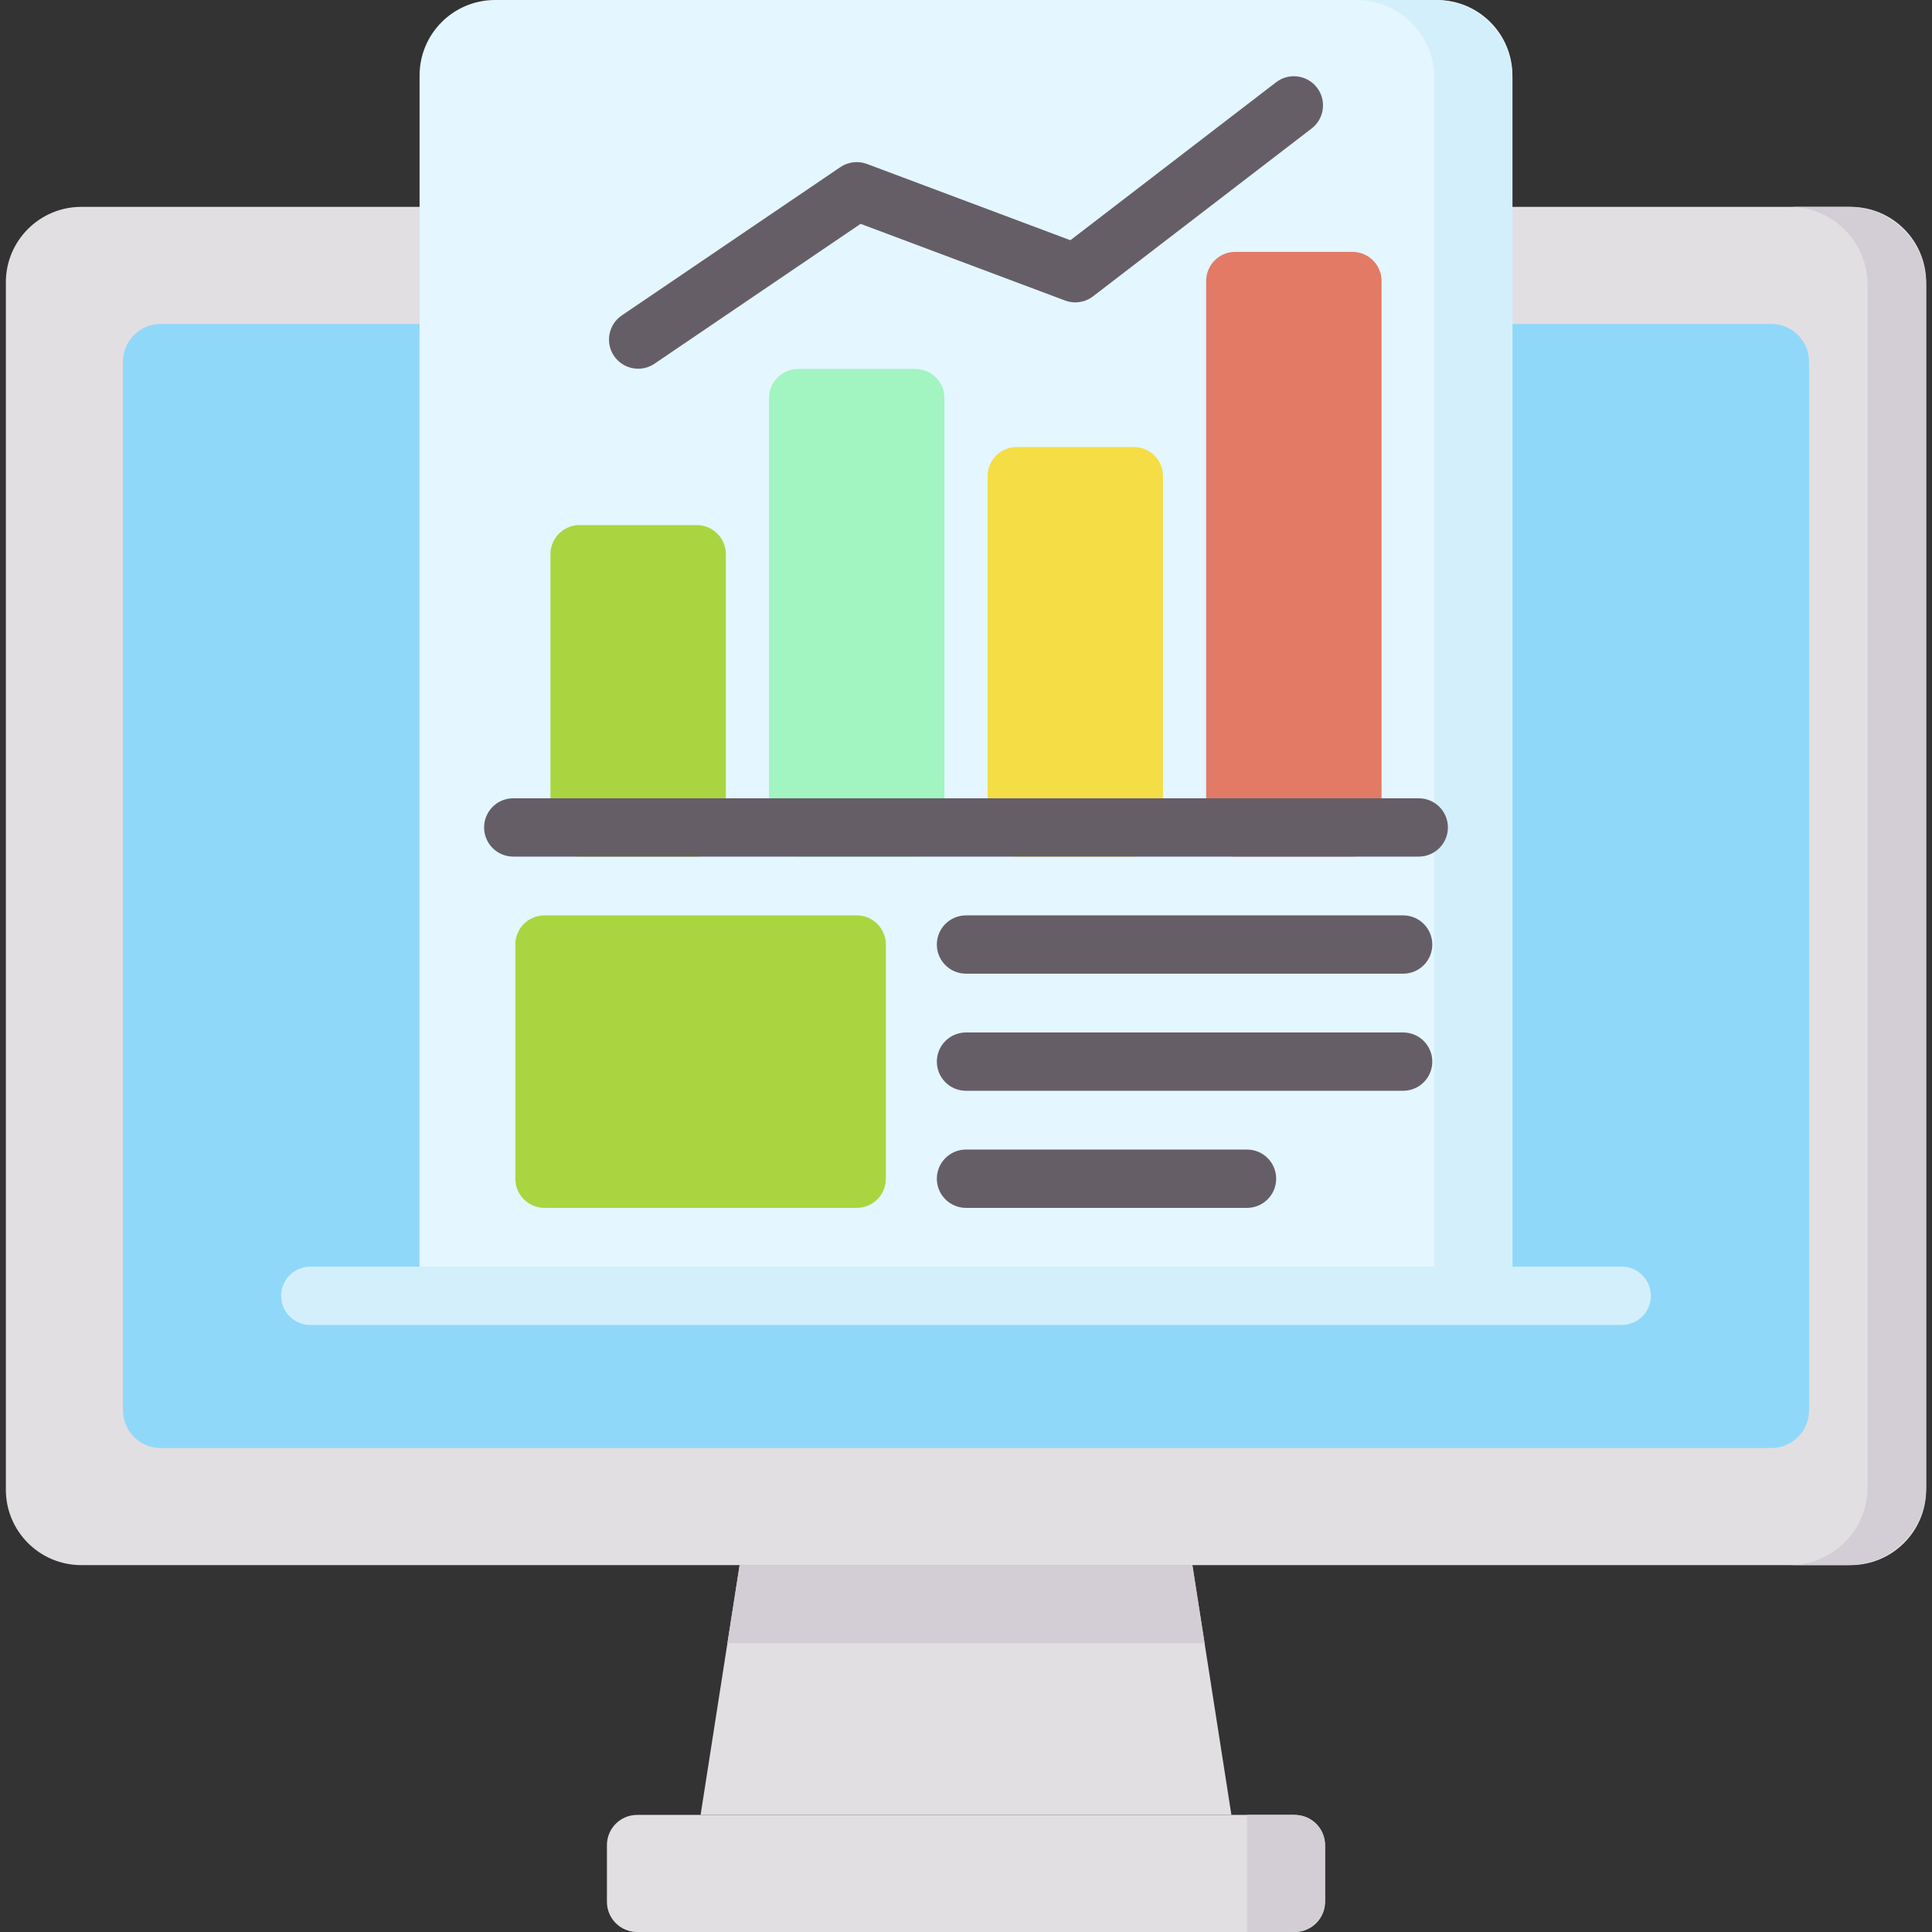 <svg id="Capa_1" enable-background="new 0 0 512 512" height="512" viewBox="0 0 512 512" width="512" xmlns="http://www.w3.org/2000/svg"><rect x="0" y="0" width="512" height="512" fill="#333333" stroke="none"/><path d="m343.16 512h-174.32c-4.418 0-8-3.582-8-8v-15.03c0-4.418 3.582-8 8-8h174.32c4.418 0 8 3.582 8 8v15.03c0 4.418-3.582 8-8 8z" fill="#e2dfe2"/><path d="m330.473 480.97v31.03h12.445c4.552 0 8.241-3.69 8.241-8.241v-14.547c0-4.552-3.69-8.241-8.241-8.241h-12.445z" fill="#d3ced5"/><path d="m490.448 414.772h-468.896c-11.046 0-20-8.954-20-20v-319.952c0-11.046 8.954-20 20-20h468.897c11.046 0 20 8.954 20 20v319.952c-.001 11.045-8.955 20-20.001 20z" fill="#e2dfe2"/><path d="m489.762 54.82h-15.515c11.425 0 20.687 9.262 20.687 20.687v318.578c0 11.425-9.262 20.687-20.687 20.687h15.515c11.425 0 20.687-9.262 20.687-20.687v-318.578c-.001-11.425-9.262-20.687-20.687-20.687z" fill="#d3ced5"/><path d="m32.582 373.741v-277.89c0-5.523 4.477-10 10-10h426.836c5.523 0 10 4.477 10 10v277.891c0 5.523-4.477 10-10 10h-426.836c-5.523-.001-10-4.478-10-10.001z" fill="#90d8f9"/><path d="m326.335 480.97-10.343-66.198h-59.992-59.992l-10.343 66.198z" fill="#e2dfe2"/><path d="m319.224 435.459-3.232-20.687h-59.992-59.992l-3.232 20.687z" fill="#d3ced5"/><path d="m400.808 343.402h-289.616v-323.402c0-11.046 8.954-20 20-20h249.616c11.046 0 20 8.954 20 20z" fill="#e4f6ff"/><path d="m380.121 0h-20.687c11.425 0 20.687 9.262 20.687 20.687v322.715h20.687v-322.715c0-11.425-9.262-20.687-20.687-20.687z" fill="#d3effb"/><path d="m184.63 139.15h-31.03c-4.267 0-7.726 3.459-7.726 7.726v72.404c0 4.267 3.459 7.726 7.726 7.726h31.03c4.267 0 7.726-3.459 7.726-7.726v-72.404c.001-4.266-3.459-7.726-7.726-7.726z" fill="#aad540"/><path d="m242.553 97.777h-31.03c-4.267 0-7.726 3.459-7.726 7.726v113.778c0 4.267 3.459 7.726 7.726 7.726h31.03c4.267 0 7.726-3.459 7.726-7.726v-113.778c.001-4.267-3.459-7.726-7.726-7.726z" fill="#a2f4c1"/><path d="m300.477 118.464h-31.03c-4.267 0-7.726 3.459-7.726 7.726v93.091c0 4.267 3.459 7.726 7.726 7.726h31.03c4.267 0 7.726-3.459 7.726-7.726v-93.091c0-4.267-3.459-7.726-7.726-7.726z" fill="#f4dd45"/><path d="m358.4 66.746h-31.03c-4.267 0-7.726 3.459-7.726 7.726v144.808c0 4.267 3.459 7.726 7.726 7.726h31.03c4.267 0 7.726-3.459 7.726-7.726v-144.807c0-4.267-3.459-7.727-7.726-7.727z" fill="#e27a66"/><path d="m375.984 227.007h-239.968c-4.267 0-7.726-3.459-7.726-7.726s3.459-7.726 7.726-7.726h239.968c4.267 0 7.726 3.459 7.726 7.726s-3.459 7.726-7.726 7.726z" fill="#665e66"/><path d="m169.122 97.715c-2.475 0-4.906-1.187-6.4-3.389-2.396-3.531-1.476-8.336 2.055-10.732l57.923-39.305c2.076-1.407 4.704-1.721 7.051-.841l53.907 20.215 54.521-41.865c3.385-2.598 8.236-1.961 10.834 1.423 2.599 3.385 1.962 8.235-1.423 10.834l-57.923 44.477c-2.116 1.625-4.921 2.043-7.419 1.106l-54.181-20.317-54.615 37.06c-1.327.902-2.837 1.334-4.33 1.334z" fill="#665e66"/><path d="m227.038 242.585h-82.747c-4.267 0-7.726 3.459-7.726 7.726v62.061c0 4.267 3.459 7.726 7.726 7.726h82.747c4.267 0 7.726-3.459 7.726-7.726v-62.061c.001-4.267-3.459-7.726-7.726-7.726z" fill="#aad540"/><path d="m429.77 351.128h-347.54c-4.267 0-7.726-3.459-7.726-7.726s3.459-7.726 7.726-7.726h347.54c4.267 0 7.726 3.459 7.726 7.726s-3.459 7.726-7.726 7.726z" fill="#d3effb"/><g fill="#665e66"><path d="m371.847 258.037h-115.847c-4.267 0-7.726-3.459-7.726-7.726s3.459-7.726 7.726-7.726h115.847c4.267 0 7.726 3.459 7.726 7.726s-3.459 7.726-7.726 7.726z"/><path d="m330.473 320.098h-74.473c-4.267 0-7.726-3.459-7.726-7.726s3.459-7.726 7.726-7.726h74.473c4.267 0 7.726 3.459 7.726 7.726s-3.459 7.726-7.726 7.726z"/><path d="m371.847 289.068h-115.847c-4.267 0-7.726-3.459-7.726-7.726s3.459-7.726 7.726-7.726h115.847c4.267 0 7.726 3.459 7.726 7.726s-3.459 7.726-7.726 7.726z"/></g></svg>